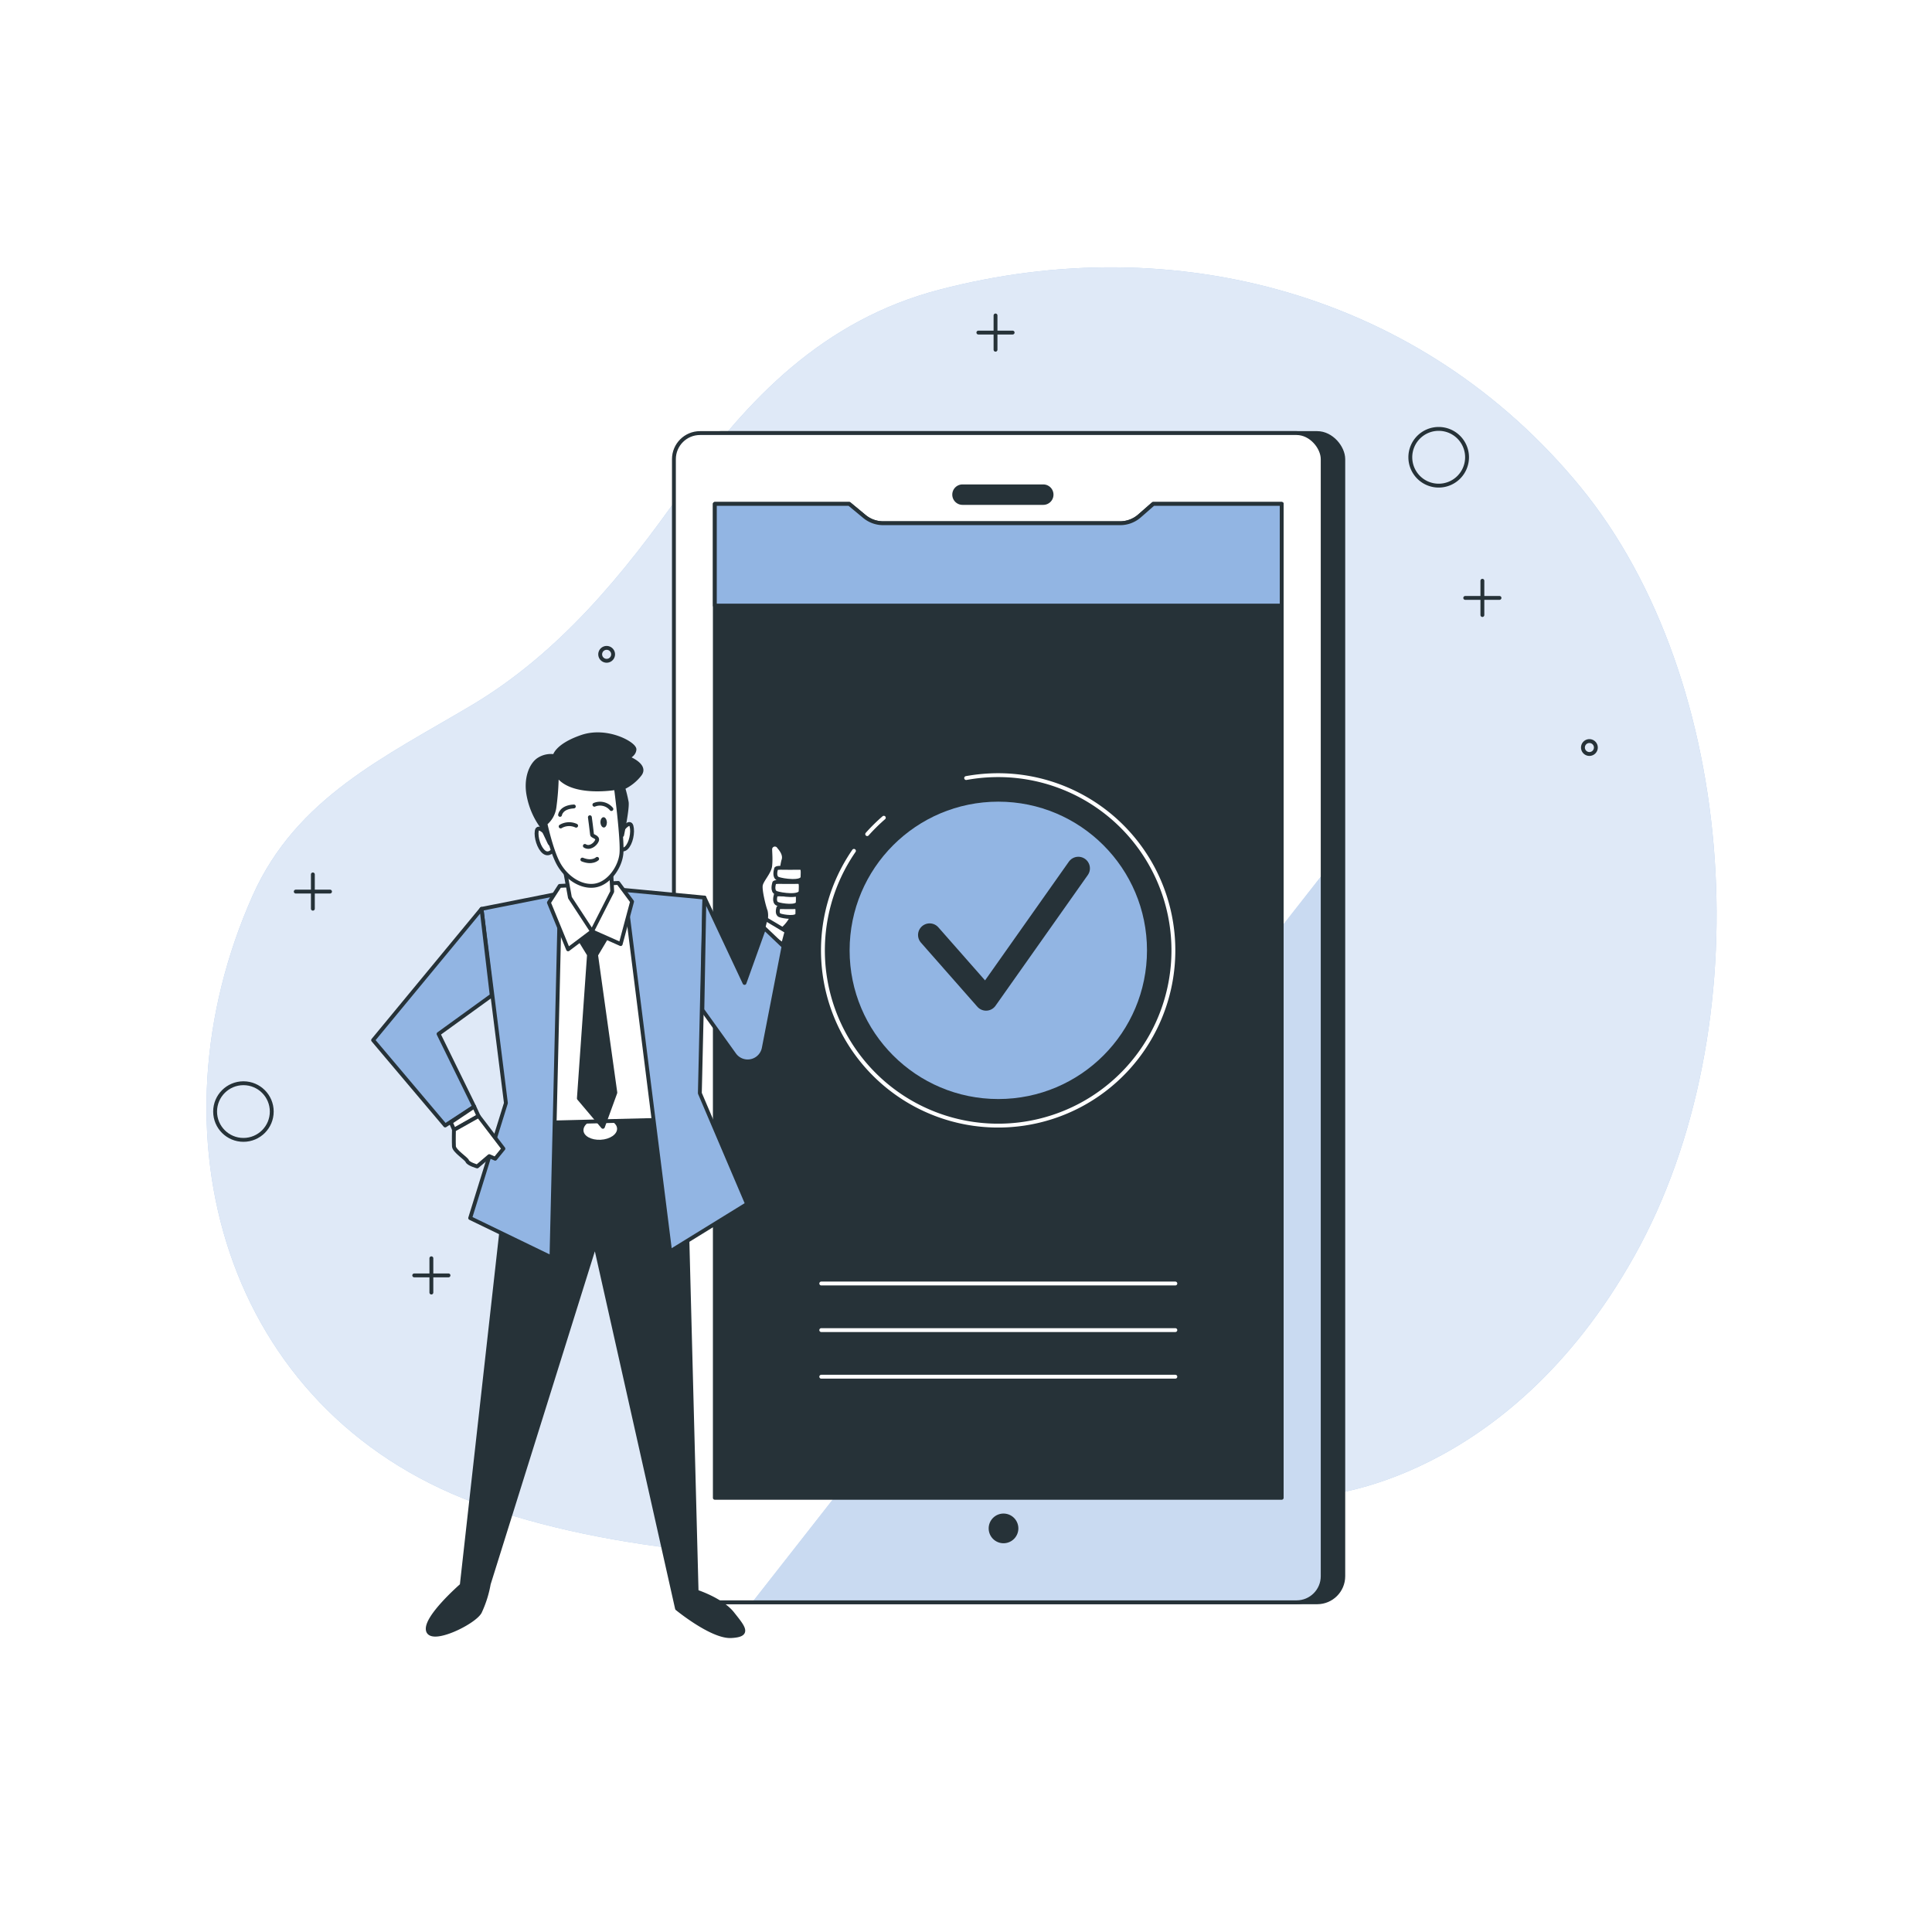 <svg class="animated" id="freepik_stories-confirmed" xmlns="http://www.w3.org/2000/svg" xmlns:xlink="http://www.w3.org/1999/xlink" viewBox="0 0 500 500" version="1.1" xmlns:svgjs="http://svgjs.com/svgjs"><style>svg#freepik_stories-confirmed:not(.animated) .animable {opacity: 0;}svg#freepik_stories-confirmed.animated #freepik--background-simple--inject-2 {animation: 1s 1 forwards cubic-bezier(.36,-0.01,.5,1.38) zoomIn;animation-delay: 0s;}svg#freepik_stories-confirmed.animated #freepik--Graphics--inject-2 {animation: 1s 1 forwards cubic-bezier(.36,-0.01,.5,1.38) slideRight,6s Infinite  linear wind;animation-delay: 0s,1s;}svg#freepik_stories-confirmed.animated #freepik--Device--inject-2 {animation: 1s 1 forwards cubic-bezier(.36,-0.01,.5,1.38) slideRight,3s Infinite  linear floating;animation-delay: 0s,1s;}svg#freepik_stories-confirmed.animated #freepik--character-1--inject-2 {animation: 1s 1 forwards cubic-bezier(.36,-0.01,.5,1.38) slideLeft,3s Infinite  linear floating;animation-delay: 0s,1s;}            @keyframes zoomIn {                0% {                    opacity: 0;                    transform: scale(0.5);                }                100% {                    opacity: 1;                    transform: scale(1);                }            }                    @keyframes slideRight {                0% {                    opacity: 0;                    transform: translateX(30px);                }                100% {                    opacity: 1;                    transform: translateX(0);                }            }                    @keyframes wind {                0% {                    transform: rotate( 0deg );                }                25% {                    transform: rotate( 1deg );                }                75% {                    transform: rotate( -1deg );                }            }                    @keyframes floating {                0% {                    opacity: 1;                    transform: translateY(0px);                }                50% {                    transform: translateY(-10px);                }                100% {                    opacity: 1;                    transform: translateY(0px);                }            }                    @keyframes slideLeft {                0% {                    opacity: 0;                    transform: translateX(-30px);                }                100% {                    opacity: 1;                    transform: translateX(0);                }            }        .animator-hidden { display: none; }</style><g id="freepik--background-simple--inject-2" class="animable" style="transform-origin: 248.845px 236.373px;"><path d="M342,387s48-3,81-62,27-149-14-199S304,59,243,75c-29.72,7.79-49.54,28-66.67,52.38-14.92,21.24-31.7,41.7-54.28,55.14-22.36,13.3-45.35,23.92-56.64,49.2C37.93,293.28,58,364.88,123,389,193,415,310,401,342,387Z" style="fill: #92B5E3; transform-origin: 248.845px 236.373px;" id="el61rzjk48c0i" class="animable"></path><g id="el959t1tcuyx5"><path d="M342,387s48-3,81-62,27-149-14-199S304,59,243,75c-29.72,7.79-49.54,28-66.67,52.38-14.92,21.24-31.7,41.7-54.28,55.14-22.36,13.3-45.35,23.92-56.64,49.2C37.93,293.28,58,364.88,123,389,193,415,310,401,342,387Z" style="fill: rgb(255, 255, 255); opacity: 0.7; transform-origin: 248.845px 236.373px;" class="animable" id="elo7ylbg2f5we"></path></g></g><g id="freepik--Ground--inject-2" class="animable animator-hidden" style="transform-origin: 255.17px 416.02px;"><ellipse cx="255.17" cy="416.02" rx="170.83" ry="15" style="fill: #92B5E3; transform-origin: 255.17px 416.02px;" id="el3021nddsf84" class="animable"></ellipse><g id="eldbc29l3pf3o"><ellipse cx="255.17" cy="416.02" rx="170.83" ry="15" style="fill: rgb(255, 255, 255); opacity: 0.5; transform-origin: 255.17px 416.02px;" class="animable" id="elpulr52h4ler"></ellipse></g></g><g id="freepik--Graphics--inject-2" class="animable" style="transform-origin: 233.214px 208.075px;"><line x1="80.97" y1="226.3" x2="80.97" y2="235.17" style="fill: none; stroke: rgb(38, 50, 56); stroke-linecap: round; stroke-linejoin: round; transform-origin: 80.97px 230.735px;" id="el4jy0xdu4exo" class="animable"></line><line x1="85.41" y1="230.74" x2="76.54" y2="230.74" style="fill: none; stroke: rgb(38, 50, 56); stroke-linecap: round; stroke-linejoin: round; transform-origin: 80.975px 230.74px;" id="elsbeffhxav5" class="animable"></line><line x1="383.64" y1="150.3" x2="383.64" y2="159.17" style="fill: none; stroke: rgb(38, 50, 56); stroke-linecap: round; stroke-linejoin: round; transform-origin: 383.64px 154.735px;" id="el3rw00u3s7np" class="animable"></line><line x1="388.07" y1="154.74" x2="379.2" y2="154.74" style="fill: none; stroke: rgb(38, 50, 56); stroke-linecap: round; stroke-linejoin: round; transform-origin: 383.635px 154.74px;" id="els66jvp0bh8" class="animable"></line><line x1="257.64" y1="81.64" x2="257.64" y2="90.51" style="fill: none; stroke: rgb(38, 50, 56); stroke-linecap: round; stroke-linejoin: round; transform-origin: 257.64px 86.075px;" id="els40datwntfg" class="animable"></line><line x1="262.07" y1="86.07" x2="253.2" y2="86.07" style="fill: none; stroke: rgb(38, 50, 56); stroke-linecap: round; stroke-linejoin: round; transform-origin: 257.635px 86.07px;" id="elhy07deqlrse" class="animable"></line><line x1="111.64" y1="325.64" x2="111.64" y2="334.51" style="fill: none; stroke: rgb(38, 50, 56); stroke-linecap: round; stroke-linejoin: round; transform-origin: 111.64px 330.075px;" id="el0vyo2ihku2f" class="animable"></line><line x1="116.07" y1="330.07" x2="107.2" y2="330.07" style="fill: none; stroke: rgb(38, 50, 56); stroke-linecap: round; stroke-linejoin: round; transform-origin: 111.635px 330.07px;" id="elc28mrwh1g6m" class="animable"></line><path d="M379.67,118.33a7.34,7.34,0,1,1-7.34-7.33A7.34,7.34,0,0,1,379.67,118.33Z" style="fill: none; stroke: rgb(38, 50, 56); stroke-linecap: round; stroke-linejoin: round; transform-origin: 372.33px 118.34px;" id="elq1h245q5gz" class="animable"></path><g id="elplxqaj23a4o"><circle cx="63" cy="287.67" r="7.33" style="fill: none; stroke: rgb(38, 50, 56); stroke-linecap: round; stroke-linejoin: round; transform-origin: 63px 287.67px; transform: rotate(-22.5deg);" class="animable" id="elcybm3csep94"></circle></g><path d="M413,193.33a1.67,1.67,0,1,1-3.33,0,1.67,1.67,0,0,1,3.33,0Z" style="fill: none; stroke: rgb(38, 50, 56); stroke-linecap: round; stroke-linejoin: round; transform-origin: 411.335px 193.459px;" id="elfaqfi2gtz95" class="animable"></path><path d="M158.67,169.33a1.67,1.67,0,1,1-1.67-1.66A1.67,1.67,0,0,1,158.67,169.33Z" style="fill: none; stroke: rgb(38, 50, 56); stroke-linecap: round; stroke-linejoin: round; transform-origin: 157px 169.34px;" id="el45la0mcoyps" class="animable"></path></g><g id="freepik--Plants--inject-2" class="animable animator-hidden" style="transform-origin: 374.4px 303.24px;"><path d="M438.92,267.67l0-.05h-.06l0-.05,0,0c-1.39-.14-15.78-1.37-28.91,5.45a35.19,35.19,0,0,0,7.44-25.83c-3.17-31.7-33.08-49.84-35.39-51.2V196l-.07,0-.07,0V196c-2.31,1.36-32.22,19.5-35.39,51.2a35.28,35.28,0,0,0,2.74,18c-16.84-10.07-36.48-8.37-38.29-8.19l0-.06,0,.07h-.07l0,.05c-.89,2.05-12.13,29.08,1.37,52.05,12.08,20.54,37.41,15.11,44.29,13.18,5.78,6.07,16.32,19.89,21,43.47h-6.56L374,410.49h14.76L392,365.83h-7.73a136.5,136.5,0,0,1,18.86-44.92c6.89,1.72,25.53,4.62,34.72-11C448.77,291.26,439.65,269.34,438.92,267.67Zm-57.46-.17-15.6-21.67a.42.42,0,0,1,.09-.59.43.43,0,0,1,.6.09l14.94,20.75V244.13l0,0-15.6-21.66a.43.43,0,0,1,.09-.6.44.44,0,0,1,.6.1l14.94,20.75v-32a.42.42,0,0,1,.42-.42.42.42,0,0,1,.42.42v30.89l16.2-20.54a.42.42,0,0,1,.67.52l-16.87,21.39v22l16.2-20.55a.43.43,0,0,1,.6-.07.42.42,0,0,1,.07.59l-16.87,21.4V285l16.2-20.54a.42.42,0,0,1,.67.52l-16.87,21.39v.41H381l-15.09-21a.43.43,0,0,1,.09-.6.44.44,0,0,1,.6.1L381.49,286V267.46Zm-24.79,52.89-1.53-2.1-22-6.12a.37.37,0,0,1-.24-.44.36.36,0,0,1,.44-.25l21.08,5.88-9.17-12.54-22-6.12a.36.36,0,0,1-.25-.44.37.37,0,0,1,.44-.24l21.09,5.88-10.84-14.84-22-6.12a.34.34,0,0,1-.24-.43.35.35,0,0,1,.43-.25l21.09,5.88-15.25-20.86a.36.36,0,0,1,.08-.5.34.34,0,0,1,.49.08l15.78,21.58L334,267.05a.37.37,0,0,1,.36-.36.36.36,0,0,1,.35.36l.16,22.33h0l10.84,14.83-.16-21.39a.36.36,0,1,1,.71,0l.16,22.34h0l9.16,12.53-.16-21.39a.36.36,0,0,1,.36-.35.35.35,0,0,1,.35.35l.16,22.34h0l1.31,1.79Zm2.5,0c3.2-4.87,12.44-20.86,6.92-36.25a69.72,69.72,0,0,0,13.69,7v69.44c-5.07-21.28-14.61-34-20.43-40.19Zm24,35.91V291.46a69.34,69.34,0,0,0,13.09-6.38c-8.81,14.12,1.06,30.43,3.66,34.28A135.77,135.77,0,0,0,383.17,356.3Zm54.92-67.69-17.81,5-8.8,12,17.11-4.77a.28.28,0,0,1,.36.2.29.29,0,0,1-.2.35l-17.81,5-7.44,10.17,17.11-4.77a.29.29,0,0,1,.35.2.3.3,0,0,1-.2.36l-17.81,5-.94,1.28c-.17-.1-.33-.19-.49-.3l.53-.73h0l.14-18.12a.29.29,0,1,1,.57,0l-.12,17.36L410,306.62h0l.13-18.12a.28.28,0,0,1,.29-.28.29.29,0,0,1,.29.29l-.13,17.35,8.8-12h0l.13-18.12a.29.29,0,0,1,.29-.29.28.28,0,0,1,.28.29l-.12,17.35,12.8-17.51a.29.29,0,0,1,.4-.06.28.28,0,0,1,.06.4l-12.37,16.93,17.11-4.77a.29.29,0,0,1,.35.2A.27.27,0,0,1,438.09,288.61Z" style="fill: rgb(38, 50, 56); transform-origin: 374.4px 303.24px;" id="ela6rqypcecp" class="animable"></path></g><g id="freepik--Device--inject-2" class="animable" style="transform-origin: 261.025px 263.38px;"><rect x="179.74" y="112.08" width="167.9" height="302.59" rx="6.75" style="fill: rgb(38, 50, 56); stroke: rgb(38, 50, 56); stroke-linecap: round; stroke-linejoin: round; transform-origin: 263.69px 263.375px;" id="el67z636r1n8d" class="animable"></rect><rect x="174.41" y="112.08" width="167.9" height="302.59" rx="6.75" style="fill: rgb(255, 255, 255); transform-origin: 258.36px 263.375px;" id="el6zogjy6kflf" class="animable"></rect><g style="clip-path: url(&quot;#freepik--clip-path--inject-2&quot;); transform-origin: 268.49px 320.47px;" id="elr2sb1my27jn" class="animable"><path d="M342.31,226.26,194.67,414.68h140.9a6.75,6.75,0,0,0,6.74-6.75Z" style="fill: #92B5E3; transform-origin: 268.49px 320.47px;" id="elhqxlnpud2li" class="animable"></path><g id="el7wmfy3l6g79"><path d="M342.31,226.26,194.67,414.68h140.9a6.75,6.75,0,0,0,6.74-6.75Z" style="fill: rgb(255, 255, 255); opacity: 0.5; transform-origin: 268.49px 320.47px;" class="animable" id="eldbpdc7z85f6"></path></g></g><rect x="174.41" y="112.08" width="167.9" height="302.59" rx="6.75" style="fill: none; stroke: rgb(38, 50, 56); stroke-linecap: round; stroke-linejoin: round; transform-origin: 258.36px 263.375px;" id="elf505hf1xydv" class="animable"></rect><path d="M270,130.16h-20.9a2.15,2.15,0,0,1-2.15-2.15h0a2.14,2.14,0,0,1,2.15-2.14H270a2.14,2.14,0,0,1,2.14,2.14h0A2.14,2.14,0,0,1,270,130.16Z" style="fill: rgb(38, 50, 56); stroke: rgb(38, 50, 56); stroke-linecap: round; stroke-linejoin: round; transform-origin: 259.545px 128.015px;" id="el4lwczm3crg7" class="animable"></path><path d="M331.7,387.63H185V130.41h34.77l3.91,3.24a7.6,7.6,0,0,0,4.86,1.76h61.35a7.61,7.61,0,0,0,5-1.9l3.54-3.1H331.7Z" style="fill: rgb(38, 50, 56); stroke: rgb(38, 50, 56); stroke-linecap: round; stroke-linejoin: round; transform-origin: 258.35px 259.02px;" id="el9nvyqa331zj" class="animable"></path><line x1="212.54" y1="332.17" x2="304.18" y2="332.17" style="fill: none; stroke: rgb(255, 255, 255); stroke-linecap: round; stroke-linejoin: round; transform-origin: 258.36px 332.17px;" id="elz9vsjqg62w" class="animable"></line><line x1="212.54" y1="344.23" x2="304.18" y2="344.23" style="fill: none; stroke: rgb(255, 255, 255); stroke-linecap: round; stroke-linejoin: round; transform-origin: 258.36px 344.23px;" id="ele7na9d380hf" class="animable"></line><line x1="212.54" y1="356.29" x2="304.18" y2="356.29" style="fill: none; stroke: rgb(255, 255, 255); stroke-linecap: round; stroke-linejoin: round; transform-origin: 258.36px 356.29px;" id="el9pv2rxqq38e" class="animable"></line><path d="M221,220.2a45.35,45.35,0,1,0,37.33-19.59,46.22,46.22,0,0,0-8.29.75" style="fill: none; stroke: rgb(255, 255, 255); stroke-linecap: round; stroke-linejoin: round; transform-origin: 258.324px 245.96px;" id="elxju8p1doirf" class="animable"></path><path d="M228.73,211.63a46.5,46.5,0,0,0-4.3,4.24" style="fill: none; stroke: rgb(255, 255, 255); stroke-linecap: round; stroke-linejoin: round; transform-origin: 226.58px 213.75px;" id="elm51d3g8xhgq" class="animable"></path><g id="elcfh4x7fyfva"><circle cx="258.36" cy="245.95" r="38.48" style="fill: #92B5E3; transform-origin: 258.36px 245.95px; transform: rotate(-66.93deg);" class="animable" id="elcve7fd7vfml"></circle></g><polyline points="240.59 241.97 255.19 258.56 279.07 224.73" style="fill: none; stroke: rgb(38, 50, 56); stroke-linecap: round; stroke-linejoin: round; stroke-width: 6px; transform-origin: 259.83px 241.645px;" id="el3pg7fxc2qoe" class="animable"></polyline><path d="M294.93,133.51a7.61,7.61,0,0,1-5,1.9H228.56a7.6,7.6,0,0,1-4.86-1.76l-3.91-3.24H185v26.31H331.7V130.41H298.47Z" style="fill: #92B5E3; stroke: rgb(38, 50, 56); stroke-linecap: round; stroke-linejoin: round; transform-origin: 258.35px 143.565px;" id="el6f15e5ijlsc" class="animable"></path><path d="M263.05,395.56a3.34,3.34,0,1,0-3.33,3.33A3.34,3.34,0,0,0,263.05,395.56Z" style="fill: rgb(38, 50, 56); stroke: rgb(38, 50, 56); stroke-linecap: round; stroke-linejoin: round; transform-origin: 259.71px 395.55px;" id="ellqlxhwt1hph" class="animable"></path></g><g id="freepik--character-1--inject-2" class="animable" style="transform-origin: 152.141px 306.731px;"><path d="M132.58,293.26l-13.08,117s-9.59,8.34-8.75,11.71,11.91-2,13.44-4.78a28.85,28.85,0,0,0,2.3-7.28l27.54-88,21.18,94.37s9,7.39,14,7.14,3.22-2.22.37-5.83-9.3-5.67-9.3-5.67l-3.18-121.63Z" style="fill: rgb(38, 50, 56); stroke: rgb(38, 50, 56); stroke-linecap: round; stroke-linejoin: round; transform-origin: 151.53px 356.858px;" id="el02syucrwohbl" class="animable"></path><g id="elheub8yx330p"><rect x="132.56" y="289.36" width="44" height="6" style="fill: rgb(38, 50, 56); stroke: rgb(38, 50, 56); stroke-linecap: round; stroke-linejoin: round; transform-origin: 154.56px 292.36px; transform: rotate(-2.91deg);" class="animable" id="elyzpxytzj3oc"></rect></g><path d="M159.7,292.05c.07,1.49-1.82,2.79-4.24,2.92S151,294,151,292.5s1.83-2.79,4.24-2.91S159.62,290.57,159.7,292.05Z" style="fill: rgb(255, 255, 255); transform-origin: 155.351px 292.281px;" id="elrbt5enpbo3r" class="animable"></path><polygon points="152.17 230.57 135.65 235.41 137.7 290.63 176.45 289.67 171.55 232.59 152.17 230.57" style="fill: rgb(255, 255, 255); stroke: rgb(38, 50, 56); stroke-linecap: round; stroke-linejoin: round; transform-origin: 156.05px 260.6px;" id="elk9kkv92q4vq" class="animable"></polygon><polygon points="144.94 231.19 142.72 325.42 121.68 315.23 130.93 285.47 124.62 235.22 144.94 231.19" style="fill: #92B5E3; stroke: rgb(38, 50, 56); stroke-linecap: round; stroke-linejoin: round; transform-origin: 133.31px 278.305px;" id="elrfm8cbgkrt" class="animable"></polygon><polygon points="161.67 230.34 173.43 323.86 193.34 311.59 181.12 282.92 182.3 232.29 161.67 230.34" style="fill: #92B5E3; stroke: rgb(38, 50, 56); stroke-linecap: round; stroke-linejoin: round; transform-origin: 177.505px 277.1px;" id="elybkoeki5je" class="animable"></polygon><polygon points="149.15 241.74 152.43 247.08 149.81 284.26 156.03 291.62 159.25 282.78 154.27 247.15 157.34 241.99 152.88 236.21 149.15 241.74" style="fill: rgb(38, 50, 56); stroke: rgb(38, 50, 56); stroke-linecap: round; stroke-linejoin: round; transform-origin: 154.2px 263.915px;" id="elijuj5jggwlm" class="animable"></polygon><polygon points="153.21 241.03 147.02 245.69 142.06 233.59 144.85 229.27 160 228.5 163.58 233.33 160.63 244.33 153.21 241.03" style="fill: rgb(255, 255, 255); stroke: rgb(38, 50, 56); stroke-linecap: round; stroke-linejoin: round; transform-origin: 152.82px 237.095px;" id="elljm74l3leq" class="animable"></polygon><polygon points="146.11 224.62 147.5 232.31 153.21 241.03 158.44 230.75 158.11 224.26 146.11 224.62" style="fill: rgb(255, 255, 255); stroke: rgb(38, 50, 56); stroke-linecap: round; stroke-linejoin: round; transform-origin: 152.275px 232.645px;" id="elue0miawk4jp" class="animable"></polygon><polygon points="124.62 235.22 96.56 269.19 115.21 291.27 122.72 286.39 113.5 267.58 127.26 257.62 124.62 235.22" style="fill: #92B5E3; stroke: rgb(38, 50, 56); stroke-linecap: round; stroke-linejoin: round; transform-origin: 111.91px 263.245px;" id="elqhxbz829vq" class="animable"></polygon><polygon points="122.72 286.39 123.84 288.83 117.52 292.41 116.67 290.45 122.72 286.39" style="fill: rgb(255, 255, 255); stroke: rgb(38, 50, 56); stroke-linecap: round; stroke-linejoin: round; transform-origin: 120.255px 289.4px;" id="eltdiocgt5al" class="animable"></polygon><path d="M123.84,288.83l6.44,8.44-2.12,2.61-1.54-.67-3.12,2.66s-2.28-.64-2.57-1.37-3.38-2.59-3.45-3.83,0-4.26,0-4.26Z" style="fill: rgb(255, 255, 255); stroke: rgb(38, 50, 56); stroke-linecap: round; stroke-linejoin: round; transform-origin: 123.864px 295.35px;" id="elbovi96fcp6p" class="animable"></path><path d="M197.93,238.92a5.47,5.47,0,0,0,.24-3.11c-.46-1.19-1.48-5.31-1.28-6.67s2.26-3.34,2.44-5.1,0-3.37,0-4.32a1.21,1.21,0,0,1,2.26-.52c1,1.16,1.6,2.35,1.12,3.58a17.05,17.05,0,0,0-.46,4.2s1.6,2.21,2.48,3.65.8,5.21.21,6.72a9.41,9.41,0,0,1-2.28,3l.1,2.6Z" style="fill: rgb(255, 255, 255); stroke: rgb(38, 50, 56); stroke-linecap: round; stroke-linejoin: round; transform-origin: 201.126px 230.769px;" id="elfbp0m52v32n" class="animable"></path><path d="M200.85,224.9s-.7,2.06.53,2.53,6.26,1.17,6.31-.45.15-2.43-.66-2.39-4.58,0-4.58,0S200.7,224.5,200.85,224.9Z" style="fill: rgb(255, 255, 255); stroke: rgb(38, 50, 56); stroke-linecap: round; stroke-linejoin: round; transform-origin: 204.187px 226.286px;" id="elubnyp7mg8uc" class="animable"></path><path d="M201.42,235s-.5,1.53.39,1.88,4.51.88,4.54-.33.1-1.81-.48-1.78-3.3,0-3.3,0S201.31,234.68,201.42,235Z" style="fill: rgb(255, 255, 255); stroke: rgb(38, 50, 56); stroke-linecap: round; stroke-linejoin: round; transform-origin: 203.825px 236.03px;" id="el1kczpzyy5ao" class="animable"></path><path d="M200.75,231.73s-.58,1.78.45,2.19,5.22,1,5.26-.38.12-2.1-.56-2.07-3.82,0-3.82,0S200.62,231.39,200.75,231.73Z" style="fill: rgb(255, 255, 255); stroke: rgb(38, 50, 56); stroke-linecap: round; stroke-linejoin: round; transform-origin: 203.536px 232.933px;" id="elj31fqj6k9gg" class="animable"></path><path d="M200.36,228.56s-.7,2.06.54,2.53,6.25,1.17,6.3-.45.15-2.43-.66-2.39-4.58,0-4.58,0S200.21,228.17,200.36,228.56Z" style="fill: rgb(255, 255, 255); stroke: rgb(38, 50, 56); stroke-linecap: round; stroke-linejoin: round; transform-origin: 203.698px 229.947px;" id="el16k4ihovaja" class="animable"></path><polygon points="197.36 240.97 198.14 237.83 203.56 241.06 202.65 244.47 197.36 240.97" style="fill: rgb(255, 255, 255); stroke: rgb(38, 50, 56); stroke-linecap: round; stroke-linejoin: round; transform-origin: 200.46px 241.15px;" id="elh02eo2liby5" class="animable"></polygon><path d="M182.3,232.29l10.38,22.09,5.1-14.21,5,4.76-5.12,26.34a4.24,4.24,0,0,1-7.6,1.66l-8.29-11.57Z" style="fill: #92B5E3; stroke: rgb(38, 50, 56); stroke-linecap: round; stroke-linejoin: round; transform-origin: 192.275px 253.491px;" id="elk7n4m5211ys" class="animable"></path><path d="M141.28,215.64s-2.1-2.24-2.37-.6.58,4.47,1.9,5.48,2.48-.66,2.48-.66Z" style="fill: rgb(255, 255, 255); stroke: rgb(38, 50, 56); stroke-linecap: round; stroke-linejoin: round; transform-origin: 141.075px 217.642px;" id="elh77b7t6oagu" class="animable"></path><path d="M161.13,214.63s1.85-2.44,2.3-.84-.13,4.51-1.34,5.65-2.54-.41-2.54-.41Z" style="fill: rgb(255, 255, 255); stroke: rgb(38, 50, 56); stroke-linecap: round; stroke-linejoin: round; transform-origin: 161.566px 216.552px;" id="eltmvlpseq9qm" class="animable"></path><path d="M142.12,217.94l-2-4.23a19.78,19.78,0,0,1-3.27-7.57c-1-4.64.65-8.5,2.75-9.69a5.78,5.78,0,0,1,3.93-.74s.4-2.72,7-5,13.78,1.83,13.67,3.27-1.87,2.08-1.87,2.08,5.14,1.9,3.28,4.33a11.8,11.8,0,0,1-4.33,3.47,34.28,34.28,0,0,1,.91,3.73c.26,1.61-1.19,8.53-1.19,8.53l-3.55-9.73-11.14.57s-.66,4.72-1.84,6.4a8.81,8.81,0,0,0-1.22,4.2S142.73,219.34,142.12,217.94Z" style="fill: rgb(38, 50, 56); stroke: rgb(38, 50, 56); stroke-linecap: round; stroke-linejoin: round; transform-origin: 151.283px 204.256px;" id="el0ea7etb2tljv" class="animable"></path><path d="M144.1,200.36a66.09,66.09,0,0,1-.63,8.68,6.53,6.53,0,0,1-2.32,4.08s1.42,6.59,3.22,10.1,5.54,6.39,9.31,6,6.78-4.67,7.14-8.29-1.41-17-1.41-17S147.63,206,144.1,200.36Z" style="fill: rgb(255, 255, 255); stroke: rgb(38, 50, 56); stroke-linecap: round; stroke-linejoin: round; transform-origin: 151.009px 214.808px;" id="eldmmhhx735wu" class="animable"></path><path d="M145.1,213.89a4.3,4.3,0,0,1,4-.2" style="fill: none; stroke: rgb(38, 50, 56); stroke-linecap: round; stroke-linejoin: round; transform-origin: 147.1px 213.59px;" id="elcfvlpyty8v9" class="animable"></path><path d="M144.94,210.89s.23-2,3.57-2.18" style="fill: none; stroke: rgb(38, 50, 56); stroke-linecap: round; stroke-linejoin: round; transform-origin: 146.725px 209.8px;" id="elkofop36z3gn" class="animable"></path><path d="M153.83,208.27a3.82,3.82,0,0,1,4.4,1.11" style="fill: none; stroke: rgb(38, 50, 56); stroke-linecap: round; stroke-linejoin: round; transform-origin: 156.03px 208.682px;" id="elbima62xsjp8" class="animable"></path><path d="M152.66,211.5s.53,4,.56,4.49,1.7.58,1.25,1.6-1.9,2.1-3.11,1.33" style="fill: none; stroke: rgb(38, 50, 56); stroke-linecap: round; stroke-linejoin: round; transform-origin: 152.953px 215.341px;" id="elzn7owfnumnd" class="animable"></path><path d="M154.54,222.27s-1.27,1.23-3.83.19" style="fill: none; stroke: rgb(38, 50, 56); stroke-linecap: round; stroke-linejoin: round; transform-origin: 152.625px 222.574px;" id="el474hfw9qkzq" class="animable"></path><path d="M157.07,212.78c0,.74-.31,1.36-.77,1.38s-.86-.56-.9-1.29.31-1.35.77-1.38S157,212.05,157.07,212.78Z" style="fill: rgb(38, 50, 56); transform-origin: 156.233px 212.825px;" id="eliak6ihwngp" class="animable"></path></g><defs><clipPath id="freepik--clip-path--inject-2"><rect x="174.41" y="112.08" width="167.9" height="302.59" rx="6.75" style="fill:#fff;stroke:#263238;stroke-linecap:round;stroke-linejoin:round"></rect></clipPath></defs><defs>     <filter id="active" height="200%">         <feMorphology in="SourceAlpha" result="DILATED" operator="dilate" radius="2"></feMorphology>                <feFlood flood-color="#32DFEC" flood-opacity="1" result="PINK"></feFlood>        <feComposite in="PINK" in2="DILATED" operator="in" result="OUTLINE"></feComposite>        <feMerge>            <feMergeNode in="OUTLINE"></feMergeNode>            <feMergeNode in="SourceGraphic"></feMergeNode>        </feMerge>    </filter>    <filter id="hover" height="200%">        <feMorphology in="SourceAlpha" result="DILATED" operator="dilate" radius="2"></feMorphology>                <feFlood flood-color="#ff0000" flood-opacity="0.5" result="PINK"></feFlood>        <feComposite in="PINK" in2="DILATED" operator="in" result="OUTLINE"></feComposite>        <feMerge>            <feMergeNode in="OUTLINE"></feMergeNode>            <feMergeNode in="SourceGraphic"></feMergeNode>        </feMerge>            <feColorMatrix type="matrix" values="0   0   0   0   0                0   1   0   0   0                0   0   0   0   0                0   0   0   1   0 "></feColorMatrix>    </filter></defs></svg>